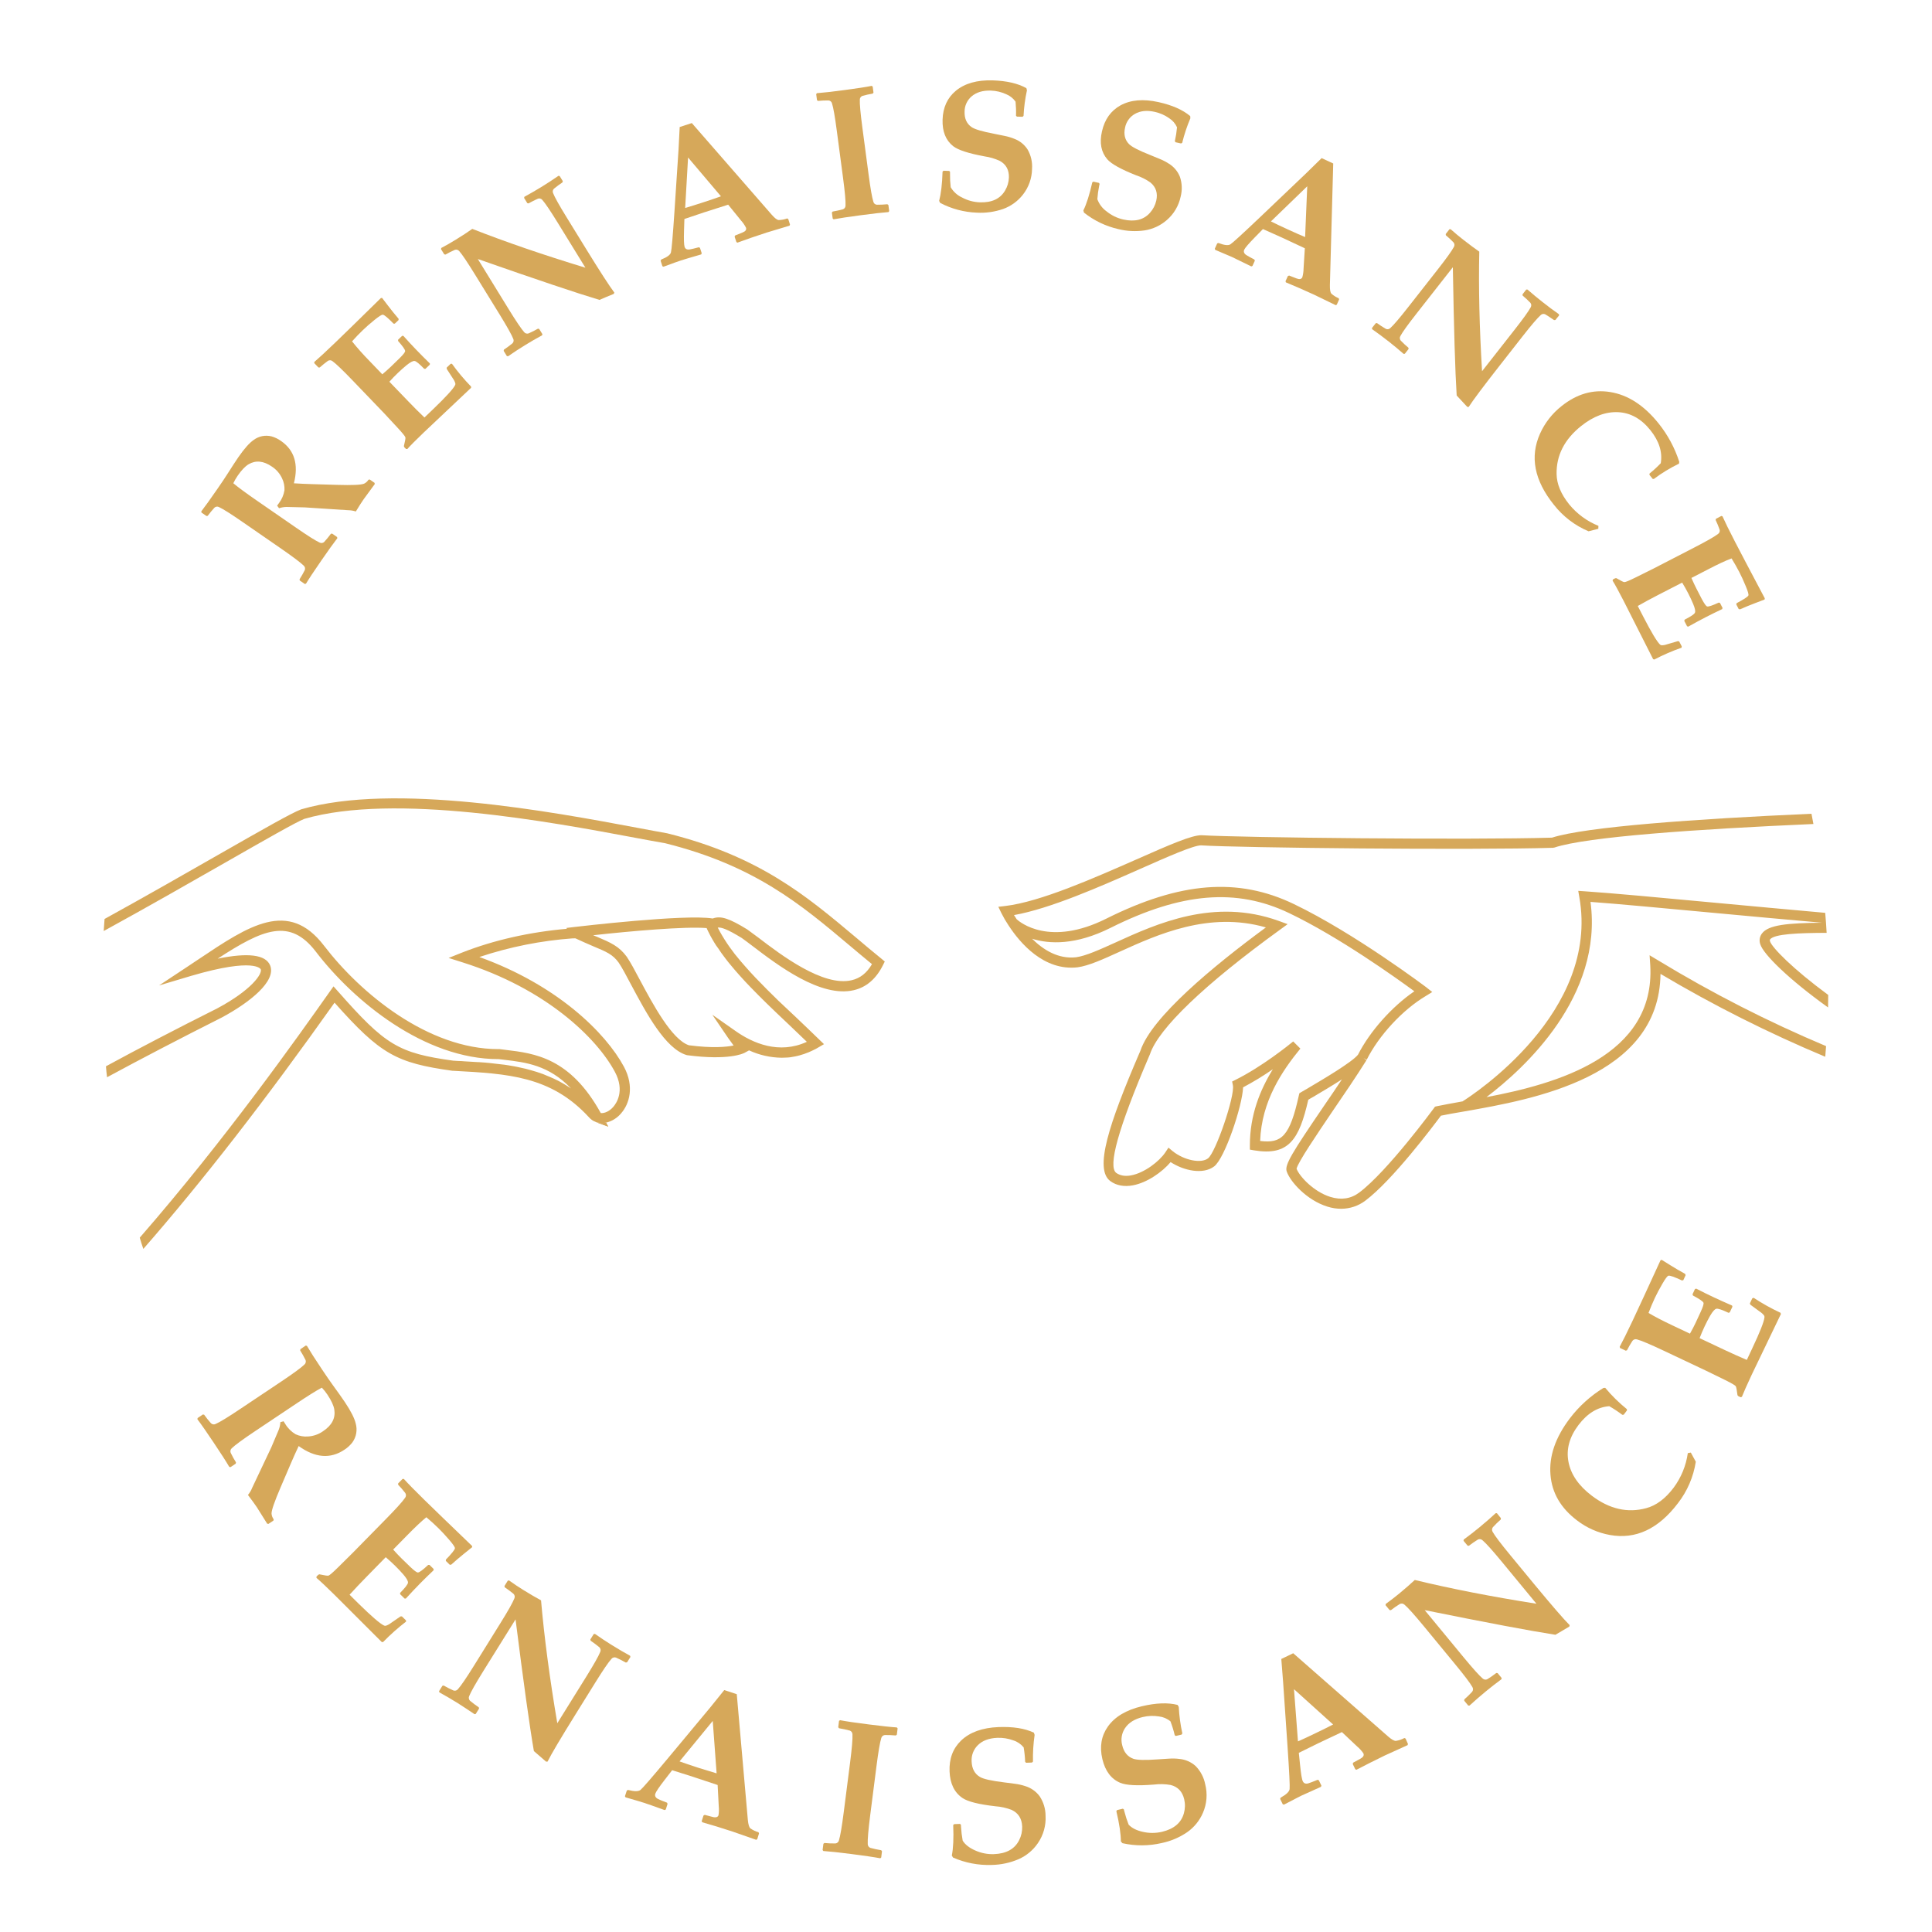 <svg width="120" height="120" viewBox="0 0 120 120" fill="none" xmlns="http://www.w3.org/2000/svg">
<path d="M37.644 69.731C37.428 69.781 37.202 69.766 36.994 69.69H36.988H36.994L37.779 69.975L37.644 69.731Z" fill="#D6A85A"/>
<path d="M35.587 58.285H35.593L35.665 58.276C35.639 58.277 35.612 58.28 35.587 58.285Z" fill="#D6A85A"/>
<path d="M37.642 69.731C37.426 69.781 37.201 69.766 36.992 69.69H36.987H36.992L37.778 69.976L37.642 69.731ZM35.593 58.287L35.665 58.277C35.639 58.275 35.613 58.275 35.587 58.277L35.593 58.287Z" fill="#D6A85A"/>
<path d="M54.758 59.556C54.211 59.111 53.69 58.677 53.17 58.234C50.078 55.637 47.164 53.18 41.444 51.759C40.913 51.666 40.278 51.545 39.555 51.41C34.282 50.421 24.476 48.589 18.704 50.27C18.09 50.504 16.341 51.504 13.697 53.013C11.63 54.196 9.148 55.615 6.494 57.079C6.473 57.323 6.457 57.573 6.441 57.828C9.231 56.298 11.849 54.799 14.009 53.566C16.539 52.121 18.36 51.078 18.898 50.863C24.511 49.234 34.224 51.057 39.446 52.034C40.164 52.17 40.799 52.284 41.309 52.373C46.865 53.758 49.73 56.168 52.76 58.718C53.218 59.103 53.681 59.495 54.16 59.884C53.837 60.44 53.421 60.763 52.895 60.884C51.126 61.301 48.508 59.312 47.107 58.24C46.843 58.048 46.618 57.876 46.415 57.73C45.286 57.038 44.77 56.867 44.27 57.049H44.26C42.542 56.768 35.943 57.548 35.657 57.579L35.182 57.637L35.209 57.689C32.892 57.891 30.654 58.397 28.698 59.167L27.865 59.5L28.719 59.771C33.892 61.4 37.053 64.45 38.191 66.573C38.827 67.76 38.28 68.535 38.093 68.749C37.864 69.014 37.557 69.16 37.315 69.134C35.415 65.69 33.193 65.423 31.407 65.21L31.038 65.163H30.955C26.588 65.163 22.392 61.702 20.124 58.736C17.911 55.847 15.457 57.491 12.346 59.573C12.111 59.729 11.873 59.891 11.628 60.052L9.879 61.208L11.89 60.608C15.836 59.452 16.189 60.197 16.195 60.201C16.306 60.482 15.633 61.487 13.494 62.632C10.938 63.914 8.634 65.113 6.581 66.229C6.597 66.458 6.623 66.687 6.649 66.91C8.763 65.766 11.141 64.527 13.785 63.194C15.497 62.273 17.178 60.946 16.778 59.962C16.501 59.295 15.415 59.157 13.519 59.545C16.346 57.703 18.001 57 19.619 59.111C21.977 62.192 26.359 65.784 30.953 65.784H30.978C31.089 65.794 31.207 65.81 31.327 65.826C32.644 65.982 34.086 66.153 35.465 67.603C35.319 67.504 35.174 67.417 35.028 67.328C34.949 67.281 34.866 67.239 34.788 67.192C34.71 67.145 34.611 67.099 34.523 67.057C34.434 67.014 34.351 66.973 34.263 66.938C34.174 66.902 34.091 66.859 34.002 66.827L33.737 66.716C33.466 66.617 33.196 66.529 32.92 66.456C32.826 66.43 32.738 66.403 32.644 66.382C32.457 66.341 32.275 66.299 32.081 66.258C32.055 66.257 32.028 66.252 32.004 66.242C31.864 66.216 31.723 66.195 31.577 66.169C31.431 66.142 31.27 66.122 31.114 66.107C30.858 66.076 30.604 66.044 30.344 66.018C30.286 66.018 30.224 66.008 30.166 66.002L29.739 65.971C29.72 65.973 29.701 65.973 29.683 65.971C29.396 65.95 29.11 65.934 28.818 65.919C28.777 65.912 28.735 65.909 28.694 65.908C28.527 65.908 28.36 65.892 28.188 65.882H28.163C24.742 65.409 23.94 64.924 20.98 61.562L20.715 61.266L20.485 61.588C18.445 64.477 14.005 70.759 8.68 76.874C8.748 77.109 8.821 77.343 8.903 77.572C12.567 73.38 16.526 68.282 20.779 62.278C23.637 65.49 24.605 66.02 28.113 66.51H28.169C31.543 66.692 34.207 66.832 36.555 69.368C36.615 69.441 36.685 69.505 36.763 69.56C36.826 69.608 36.896 69.645 36.971 69.671C36.971 69.671 36.981 69.671 36.987 69.681C36.988 69.683 36.99 69.684 36.991 69.685C36.993 69.686 36.995 69.686 36.997 69.687H37.002C37.211 69.763 37.436 69.777 37.653 69.728C38.015 69.64 38.34 69.437 38.579 69.15C39.095 68.562 39.413 67.49 38.756 66.261C37.627 64.158 34.624 61.185 29.773 59.442C31.658 58.813 33.615 58.423 35.597 58.281C35.623 58.279 35.649 58.279 35.675 58.281H35.737C36.169 58.484 36.539 58.64 36.836 58.77C37.674 59.119 38.058 59.28 38.428 59.791C38.637 60.098 38.897 60.592 39.198 61.16C40.14 62.924 41.317 65.131 42.642 65.531L42.695 65.542C45.239 65.876 46.156 65.443 46.25 65.391L46.526 65.24C47.161 65.533 47.852 65.689 48.551 65.698C48.645 65.699 48.739 65.696 48.833 65.688C48.92 65.688 49.009 65.678 49.098 65.667C49.187 65.656 49.296 65.635 49.399 65.614C49.483 65.594 49.571 65.579 49.659 65.552C49.856 65.498 50.048 65.432 50.237 65.354C50.378 65.292 50.524 65.224 50.675 65.147C50.721 65.12 50.768 65.089 50.82 65.063L51.179 64.854L50.869 64.555C50.417 64.111 49.932 63.656 49.454 63.197C49.085 62.853 48.715 62.5 48.343 62.151C48.104 61.917 47.864 61.682 47.635 61.453C47.161 60.98 46.708 60.507 46.292 60.032C46.188 59.913 46.089 59.803 45.99 59.684C45.505 59.124 45.077 58.515 44.715 57.868C44.668 57.784 44.621 57.696 44.58 57.612C44.803 57.591 45.158 57.701 46.068 58.258C46.245 58.382 46.464 58.549 46.719 58.742C48.311 59.954 50.977 61.99 53.038 61.5C53.816 61.318 54.422 60.792 54.844 59.944L54.955 59.722L54.758 59.556ZM44.608 58.9C44.649 58.962 44.697 59.026 44.738 59.093C44.779 59.161 44.827 59.218 44.874 59.285C44.92 59.353 44.994 59.447 45.056 59.53C45.118 59.613 45.176 59.687 45.238 59.764C45.3 59.842 45.368 59.925 45.436 60.003C45.504 60.081 45.566 60.164 45.638 60.243C45.71 60.322 45.749 60.373 45.805 60.435C45.86 60.498 45.916 60.561 45.977 60.628C46.185 60.863 46.404 61.097 46.633 61.331C46.95 61.664 47.284 61.992 47.617 62.32C47.819 62.518 48.023 62.71 48.226 62.908C48.49 63.163 48.751 63.408 49.017 63.658C49.391 64.011 49.756 64.36 50.115 64.709C48.387 65.505 46.758 64.798 45.67 64.027L44.244 63.027L45.227 64.471C45.238 64.492 45.399 64.716 45.566 64.939C45.128 65.028 44.259 65.117 42.788 64.923C41.721 64.57 40.535 62.342 39.744 60.864C39.436 60.281 39.166 59.777 38.931 59.428C38.447 58.767 37.931 58.548 37.074 58.183C36.995 58.152 36.922 58.121 36.839 58.09C39.191 57.83 42.559 57.534 43.891 57.645C43.907 57.682 43.928 57.723 43.944 57.766L44.037 57.952C44.068 58.014 44.105 58.082 44.136 58.145C44.167 58.209 44.204 58.264 44.235 58.322C44.266 58.38 44.314 58.462 44.355 58.526C44.396 58.589 44.432 58.656 44.475 58.718C44.517 58.78 44.557 58.838 44.608 58.9Z" fill="#D6A85A"/>
<path d="M109.333 58.646C109.521 59.27 111.111 60.831 113.544 62.574C113.544 62.314 113.554 62.06 113.554 61.797C111.353 60.179 110.051 58.846 109.937 58.463C109.917 58.391 109.937 58.364 109.937 58.352C110.197 58.003 111.714 57.947 113.456 57.941C113.434 57.526 113.403 57.109 113.367 56.698C111.144 56.5 108.744 56.276 106.549 56.073C103.222 55.761 100.073 55.469 98.429 55.36L98.028 55.333L98.096 55.729C99.36 62.87 91.522 67.981 90.835 68.413H90.819C90.206 68.525 89.679 68.617 89.242 68.71L89.131 68.737L89.063 68.83C89.032 68.871 86.184 72.749 84.426 74.071C83.906 74.462 83.301 74.55 82.63 74.342C81.63 74.034 80.73 73.103 80.532 72.593C80.616 72.192 81.802 70.449 82.754 69.038C83.483 67.977 84.228 66.878 84.873 65.853L84.691 65.722L84.889 65.821C85.643 64.318 87.111 62.724 88.563 61.861L88.959 61.616L88.603 61.333C88.557 61.298 84.132 57.961 80.359 56.15C76.892 54.483 73.301 54.766 68.71 57.061C65.202 58.814 63.364 57.294 63.141 57.092V57.087C63.079 56.993 63.03 56.904 62.98 56.838C65.229 56.437 68.305 55.083 70.808 53.974C72.51 53.22 74.123 52.507 74.598 52.507C77.042 52.663 91.352 52.809 96.458 52.658L96.551 52.642C98.551 51.975 105.322 51.502 112.634 51.18C112.598 50.967 112.557 50.752 112.514 50.544C105.243 50.867 98.514 51.351 96.396 52.028C91.258 52.179 77.062 52.028 74.618 51.877C74.02 51.877 72.745 52.423 70.548 53.397C67.909 54.556 64.624 56.011 62.444 56.272L62.008 56.323L62.2 56.719C62.328 56.976 62.473 57.225 62.632 57.463L62.653 57.494C63.361 58.578 64.839 60.316 66.927 60.082C67.623 59.988 68.513 59.582 69.544 59.113C71.908 58.041 75.1 56.589 78.627 57.604C75.348 60.014 71.528 63.179 70.836 65.256L70.757 65.438C68.889 69.789 67.941 72.631 68.972 73.365C69.341 73.636 69.826 73.723 70.361 73.624C71.241 73.463 72.178 72.808 72.709 72.18C73.541 72.721 74.723 72.966 75.41 72.45C76.077 71.951 77.165 68.692 77.211 67.537C77.849 67.198 78.466 66.823 79.059 66.412C78.268 67.693 77.632 69.249 77.632 71.133V71.404L77.898 71.451C80.053 71.81 80.698 70.769 81.26 68.308C81.349 68.25 81.458 68.188 81.572 68.126C82.177 67.766 82.801 67.397 83.35 67.042C82.987 67.589 82.611 68.141 82.239 68.682C80.271 71.571 79.782 72.349 79.917 72.752C80.131 73.392 81.156 74.542 82.441 74.943C82.721 75.033 83.012 75.079 83.306 75.079C83.847 75.078 84.373 74.901 84.805 74.575C86.501 73.299 89.027 69.931 89.499 69.297C89.894 69.213 90.379 69.13 90.931 69.036C95.209 68.287 103.063 66.912 103.137 60.49C106.424 62.441 109.843 64.161 113.369 65.637C113.39 65.414 113.406 65.2 113.421 64.977C109.813 63.458 106.322 61.676 102.977 59.643L102.459 59.333L102.5 59.942C102.833 65.616 96.661 67.323 92.325 68.146C94.678 66.368 99.576 61.889 98.789 56.018C100.507 56.142 103.422 56.419 106.498 56.704C108.714 56.908 111.041 57.127 113.181 57.313C111.031 57.33 109.839 57.444 109.439 57.98C109.367 58.073 109.32 58.183 109.301 58.299C109.283 58.416 109.294 58.535 109.333 58.646ZM81.254 67.582C81.077 67.681 80.931 67.769 80.817 67.837L80.706 67.904L80.674 68.04C80.112 70.586 79.602 71.032 78.27 70.867C78.358 68.389 79.644 66.504 80.768 65.13L80.323 64.686C80.01 64.941 78.381 66.252 76.752 67.064L76.53 67.176L76.577 67.41C76.712 68.071 75.51 71.59 75.031 71.949C74.594 72.282 73.548 72.069 72.84 71.504L72.575 71.282L72.382 71.575C72.002 72.141 71.076 72.855 70.248 73.006C69.879 73.073 69.581 73.021 69.337 72.855C68.791 72.465 69.468 70.055 71.337 65.688L71.426 65.479C71.956 63.881 74.825 61.133 79.498 57.75L79.977 57.401L79.421 57.198C75.413 55.753 71.866 57.364 69.282 58.541C68.298 58.986 67.445 59.373 66.838 59.457C65.727 59.582 64.797 58.994 64.105 58.307C65.161 58.64 66.801 58.723 68.987 57.626C73.386 55.429 76.805 55.148 80.079 56.719C83.176 58.202 86.72 60.742 87.849 61.57C86.454 62.523 85.086 64.058 84.347 65.51C83.961 65.989 82.133 67.061 81.254 67.582Z" fill="#D6A85A"/>
<path d="M23.263 29.99L23.278 30.067C23.263 30.089 23.22 30.145 23.152 30.238C22.848 30.647 22.66 30.903 22.588 31.008C22.477 31.163 22.318 31.417 22.101 31.769C21.944 31.717 21.779 31.691 21.613 31.69L18.928 31.515L17.801 31.488C17.642 31.49 17.485 31.516 17.333 31.566L17.212 31.407C17.265 31.339 17.302 31.288 17.323 31.254C17.503 31.019 17.622 30.742 17.669 30.45C17.683 30.194 17.631 29.938 17.518 29.708C17.38 29.411 17.162 29.159 16.888 28.981C16.369 28.623 15.888 28.575 15.443 28.835C15.231 28.96 15.003 29.198 14.76 29.55C14.658 29.697 14.568 29.853 14.492 30.015C14.771 30.253 15.271 30.621 15.993 31.12L18.393 32.778C19.122 33.282 19.609 33.589 19.856 33.701C19.9 33.724 19.951 33.733 20.001 33.726C20.051 33.719 20.097 33.697 20.134 33.663C20.282 33.502 20.421 33.333 20.551 33.157L20.629 33.143L20.936 33.355L20.953 33.429C20.723 33.725 20.39 34.19 19.953 34.823C19.499 35.48 19.182 35.957 19.005 36.254L18.931 36.272L18.619 36.057L18.606 35.979C18.724 35.795 18.832 35.606 18.93 35.411C18.949 35.364 18.954 35.313 18.942 35.264C18.931 35.215 18.905 35.17 18.868 35.137C18.675 34.946 18.215 34.598 17.488 34.094L15.061 32.417C14.334 31.914 13.846 31.607 13.597 31.493C13.552 31.471 13.502 31.462 13.452 31.469C13.403 31.476 13.357 31.498 13.32 31.532C13.172 31.693 13.033 31.862 12.903 32.038L12.826 32.051L12.513 31.835L12.503 31.762C12.726 31.474 13.059 31.009 13.503 30.367C13.761 29.996 13.966 29.691 14.118 29.45C14.419 28.976 14.648 28.624 14.807 28.394C15.173 27.866 15.489 27.51 15.755 27.327C15.912 27.209 16.093 27.129 16.285 27.09C16.477 27.052 16.675 27.057 16.866 27.104C17.077 27.164 17.276 27.261 17.454 27.389C18.287 27.964 18.554 28.841 18.255 30.018C18.618 30.042 18.989 30.059 19.371 30.07L20.947 30.116C21.876 30.144 22.432 30.119 22.613 30.042C22.726 29.988 22.821 29.903 22.886 29.797L22.963 29.782L23.263 29.99Z" fill="#D6A85A"/>
<path d="M28.073 22.597C28.433 23.097 28.829 23.569 29.259 24.01V24.088L26.311 26.872C25.822 27.341 25.485 27.68 25.3 27.889H25.222L25.111 27.778L25.086 27.71C25.162 27.393 25.197 27.211 25.179 27.163C25.155 27.089 24.998 26.897 24.71 26.585L23.858 25.667L21.899 23.627C21.286 22.989 20.869 22.59 20.65 22.431C20.611 22.399 20.563 22.38 20.513 22.377C20.463 22.374 20.413 22.386 20.37 22.412C20.193 22.541 20.023 22.678 19.86 22.824H19.778L19.519 22.555L19.525 22.48C19.81 22.237 20.236 21.843 20.802 21.299C21.307 20.816 22.258 19.887 23.656 18.513L23.731 18.503L24.111 19C24.231 19.158 24.334 19.289 24.422 19.397L24.756 19.798V19.88L24.521 20.102H24.444C24.09 19.741 23.87 19.553 23.777 19.547C23.712 19.538 23.539 19.647 23.259 19.873C22.979 20.1 22.742 20.307 22.547 20.495C22.314 20.718 22.087 20.954 21.866 21.203C22.205 21.626 22.566 22.031 22.946 22.417L23.746 23.25C23.968 23.059 24.148 22.901 24.279 22.774L24.802 22.265C25.047 22.026 25.167 21.872 25.163 21.803C25.163 21.714 25.014 21.506 24.726 21.179V21.101L24.975 20.861H25.053C25.331 21.172 25.59 21.452 25.831 21.701C26.091 21.972 26.381 22.264 26.701 22.576L26.696 22.649L26.426 22.909H26.348C26.052 22.601 25.854 22.439 25.756 22.422C25.657 22.406 25.49 22.492 25.255 22.681C25.079 22.826 24.898 22.987 24.713 23.163C24.529 23.34 24.341 23.533 24.186 23.71L25.363 24.932C25.701 25.285 26.035 25.618 26.363 25.932L26.911 25.407C27.694 24.654 28.144 24.162 28.262 23.931C28.282 23.897 28.289 23.858 28.284 23.82C28.252 23.706 28.199 23.599 28.129 23.504L27.746 22.913V22.831L27.992 22.596L28.073 22.597Z" fill="#D6A85A"/>
<path d="M34.957 11.251L34.933 11.331C34.751 11.451 34.575 11.582 34.407 11.721C34.37 11.756 34.346 11.801 34.336 11.85C34.327 11.899 34.333 11.95 34.353 11.995C34.452 12.249 34.734 12.752 35.199 13.507L36.386 15.434C37.261 16.855 37.852 17.768 38.158 18.174L38.123 18.254C37.728 18.414 37.431 18.539 37.234 18.627C35.8 18.197 33.282 17.351 29.679 16.088L31.592 19.199C32.056 19.952 32.379 20.43 32.56 20.633C32.592 20.672 32.634 20.7 32.682 20.713C32.731 20.727 32.782 20.725 32.829 20.709C33.029 20.622 33.225 20.523 33.414 20.414L33.491 20.432L33.69 20.756L33.669 20.827C33.292 21.032 32.949 21.231 32.636 21.424C32.271 21.647 31.911 21.881 31.556 22.129L31.482 22.116L31.283 21.793L31.301 21.715C31.483 21.595 31.659 21.465 31.828 21.326C31.864 21.291 31.889 21.245 31.898 21.196C31.908 21.147 31.902 21.096 31.881 21.05C31.781 20.797 31.5 20.294 31.037 19.54L29.489 17.029C29.024 16.276 28.702 15.797 28.521 15.594C28.489 15.556 28.446 15.527 28.398 15.514C28.35 15.501 28.298 15.502 28.251 15.519C28.051 15.607 27.856 15.705 27.667 15.813L27.59 15.794L27.391 15.472L27.412 15.4C27.725 15.234 28.017 15.067 28.289 14.899C28.716 14.636 29.067 14.409 29.334 14.216C31.409 15.03 33.751 15.834 36.361 16.628L34.651 13.85C34.187 13.097 33.864 12.618 33.682 12.415C33.651 12.376 33.608 12.348 33.559 12.335C33.511 12.321 33.459 12.323 33.412 12.34C33.212 12.427 33.017 12.526 32.828 12.634L32.751 12.617L32.552 12.293L32.573 12.221C32.94 12.022 33.282 11.823 33.603 11.627C34.011 11.376 34.372 11.14 34.687 10.92L34.76 10.933L34.957 11.251Z" fill="#D6A85A"/>
<path d="M49.068 13.949L49.037 14.018C48.246 14.253 47.769 14.396 47.606 14.449C46.955 14.661 46.354 14.868 45.802 15.072L45.739 15.034L45.628 14.701L45.662 14.626L46.112 14.444C46.303 14.371 46.378 14.27 46.335 14.143C46.252 13.979 46.147 13.828 46.023 13.692L45.229 12.713C44.739 12.865 44.239 13.024 43.731 13.191C43.454 13.281 43.047 13.418 42.509 13.602L42.486 14.325C42.469 14.874 42.482 15.211 42.522 15.334C42.566 15.468 42.675 15.521 42.849 15.491C42.946 15.476 43.131 15.431 43.405 15.358L43.475 15.393L43.586 15.732L43.55 15.803C42.889 15.994 42.465 16.121 42.278 16.183C42.13 16.23 41.775 16.357 41.212 16.566L41.142 16.535L41.031 16.19L41.072 16.119C41.43 15.979 41.63 15.833 41.672 15.682C41.715 15.531 41.787 14.693 41.89 13.169L42.147 9.257C42.161 8.954 42.184 8.498 42.217 7.889L42.97 7.644L47.936 13.34C48.127 13.556 48.269 13.664 48.37 13.667C48.549 13.664 48.727 13.63 48.895 13.567L48.962 13.61L49.068 13.949ZM44.779 12.192L42.737 9.783L42.557 12.917C42.85 12.832 43.224 12.716 43.692 12.563C44.161 12.411 44.5 12.293 44.779 12.192Z" fill="#D6A85A"/>
<path d="M55.229 13.111L55.185 13.173C54.815 13.2 54.244 13.264 53.473 13.367C52.702 13.469 52.136 13.554 51.776 13.622L51.72 13.573L51.67 13.202L51.718 13.14C51.933 13.104 52.147 13.057 52.358 12.999C52.405 12.982 52.446 12.951 52.474 12.909C52.503 12.868 52.518 12.819 52.517 12.769C52.531 12.498 52.479 11.923 52.363 11.046L51.975 8.121C51.86 7.245 51.76 6.677 51.676 6.417C51.663 6.368 51.636 6.325 51.597 6.293C51.558 6.261 51.511 6.242 51.461 6.238C51.243 6.236 51.025 6.246 50.807 6.268L50.745 6.22L50.695 5.844L50.744 5.787C51.1 5.762 51.669 5.698 52.451 5.594C53.233 5.491 53.797 5.404 54.142 5.333L54.204 5.376L54.254 5.751L54.206 5.814C53.991 5.85 53.777 5.897 53.566 5.956C53.519 5.973 53.479 6.004 53.45 6.045C53.421 6.086 53.406 6.134 53.405 6.184C53.393 6.457 53.445 7.032 53.561 7.908L53.949 10.833C54.065 11.71 54.164 12.278 54.248 12.537C54.26 12.585 54.288 12.629 54.326 12.661C54.364 12.693 54.412 12.712 54.462 12.716C54.681 12.718 54.899 12.708 55.116 12.686L55.18 12.735L55.229 13.111Z" fill="#D6A85A"/>
<path d="M64.102 10.491C64.094 11.075 63.892 11.64 63.529 12.098C63.212 12.5 62.788 12.806 62.306 12.98C61.783 13.161 61.23 13.239 60.676 13.209C59.88 13.18 59.101 12.973 58.395 12.602L58.332 12.478C58.443 12.053 58.521 11.448 58.544 10.659L58.602 10.605L58.959 10.617L59.008 10.673V10.801C59.004 11.078 59.018 11.354 59.05 11.629C59.213 11.907 59.457 12.129 59.75 12.264C60.093 12.451 60.476 12.555 60.867 12.567C61.603 12.59 62.121 12.35 62.422 11.844C62.571 11.599 62.655 11.319 62.665 11.032C62.68 10.557 62.492 10.211 62.101 9.994C61.801 9.855 61.482 9.76 61.154 9.713C60.162 9.53 59.511 9.319 59.203 9.079C58.742 8.714 58.522 8.166 58.545 7.434C58.569 6.672 58.844 6.073 59.371 5.636C59.929 5.177 60.691 4.963 61.658 4.992C62.526 5.02 63.224 5.181 63.751 5.476L63.785 5.611C63.671 6.134 63.601 6.665 63.574 7.2L63.511 7.254L63.16 7.243L63.106 7.186C63.116 6.895 63.106 6.604 63.078 6.314C62.931 6.106 62.727 5.944 62.49 5.849C62.192 5.713 61.87 5.637 61.542 5.627C61.044 5.611 60.646 5.731 60.348 5.986C60.211 6.103 60.1 6.249 60.025 6.413C59.95 6.577 59.911 6.756 59.912 6.937C59.899 7.364 60.043 7.683 60.344 7.893C60.541 8.03 61.011 8.17 61.754 8.311C61.832 8.324 62.048 8.369 62.403 8.442C62.609 8.483 62.811 8.544 63.005 8.623C63.347 8.752 63.638 8.988 63.833 9.297C64.038 9.66 64.131 10.075 64.102 10.491Z" fill="#D6A85A"/>
<path d="M73.335 12.203C73.216 12.775 72.912 13.292 72.469 13.672C72.081 14.009 71.606 14.23 71.098 14.31C70.55 14.39 69.991 14.362 69.454 14.228C68.677 14.051 67.951 13.701 67.328 13.206L67.289 13.071C67.485 12.676 67.67 12.094 67.845 11.324L67.911 11.282L68.26 11.36L68.297 11.425L68.269 11.55C68.215 11.821 68.178 12.095 68.158 12.37C68.267 12.673 68.466 12.937 68.727 13.126C69.03 13.373 69.386 13.547 69.768 13.633C70.487 13.794 71.04 13.655 71.428 13.216C71.62 13.002 71.754 12.742 71.818 12.462C71.921 11.998 71.801 11.623 71.458 11.337C71.185 11.144 70.885 10.993 70.568 10.889C69.632 10.518 69.036 10.188 68.779 9.897C68.393 9.452 68.282 8.873 68.446 8.158C68.612 7.417 68.995 6.88 69.595 6.545C70.228 6.2 71.016 6.133 71.96 6.343C72.809 6.532 73.465 6.821 73.927 7.211L73.935 7.35C73.725 7.842 73.556 8.351 73.429 8.871L73.357 8.911L73.015 8.835L72.972 8.769C73.036 8.485 73.081 8.197 73.107 7.907C73.002 7.674 72.832 7.478 72.617 7.341C72.35 7.152 72.047 7.019 71.728 6.949C71.241 6.838 70.828 6.881 70.487 7.077C70.33 7.167 70.194 7.289 70.09 7.437C69.985 7.584 69.913 7.752 69.879 7.93C69.786 8.347 69.868 8.687 70.127 8.951C70.293 9.121 70.729 9.346 71.432 9.625C71.506 9.652 71.711 9.737 72.046 9.877C72.24 9.955 72.426 10.052 72.601 10.167C72.912 10.357 73.153 10.643 73.287 10.982C73.421 11.376 73.438 11.8 73.335 12.203Z" fill="#D6A85A"/>
<path d="M83.03 18.924L82.961 18.954C82.22 18.591 81.771 18.372 81.615 18.301C80.995 18.017 80.412 17.762 79.868 17.538L79.846 17.467L79.991 17.148L80.068 17.114L80.521 17.291C80.711 17.366 80.834 17.342 80.89 17.221C80.939 17.045 80.965 16.863 80.967 16.68L81.046 15.421C80.582 15.199 80.107 14.977 79.62 14.754C79.355 14.636 78.963 14.46 78.444 14.228L77.938 14.744C77.554 15.138 77.334 15.393 77.281 15.511C77.228 15.629 77.267 15.752 77.414 15.844C77.497 15.898 77.662 15.99 77.913 16.121L77.941 16.194L77.792 16.519L77.719 16.547C77.102 16.241 76.704 16.046 76.525 15.964C76.387 15.9 76.039 15.752 75.482 15.52L75.452 15.451L75.603 15.118L75.682 15.093C76.039 15.232 76.285 15.26 76.419 15.178C76.552 15.095 77.173 14.529 78.282 13.474L81.111 10.778C81.327 10.566 81.653 10.247 82.089 9.821L82.809 10.154L82.602 17.71C82.596 17.998 82.629 18.177 82.7 18.245C82.835 18.363 82.988 18.458 83.153 18.527L83.173 18.603L83.03 18.924ZM81.063 14.724L81.195 11.571L78.94 13.752C79.212 13.889 79.569 14.059 80.012 14.261C80.441 14.457 80.791 14.612 81.063 14.724Z" fill="#D6A85A"/>
<path d="M96.606 19.876L96.523 19.881C96.211 19.666 96.028 19.548 95.975 19.522C95.93 19.5 95.879 19.493 95.83 19.501C95.781 19.51 95.735 19.533 95.699 19.568C95.496 19.748 95.121 20.187 94.574 20.884L93.178 22.667C92.148 23.981 91.496 24.851 91.222 25.278L91.134 25.272C90.848 24.958 90.628 24.723 90.477 24.566C90.382 23.07 90.303 20.415 90.239 16.599L87.989 19.469C87.442 20.166 87.106 20.634 86.979 20.875C86.953 20.918 86.942 20.968 86.946 21.017C86.95 21.067 86.969 21.115 87.001 21.153C87.152 21.31 87.312 21.459 87.48 21.598L87.49 21.676L87.255 21.974L87.18 21.98C86.858 21.698 86.552 21.443 86.262 21.217C85.926 20.952 85.581 20.696 85.228 20.448L85.214 20.375L85.449 20.077L85.527 20.067C85.703 20.196 85.885 20.315 86.074 20.424C86.119 20.447 86.17 20.454 86.22 20.447C86.269 20.439 86.315 20.415 86.351 20.38C86.555 20.199 86.93 19.761 87.475 19.064L89.296 16.742C89.841 16.046 90.178 15.577 90.304 15.337C90.33 15.294 90.342 15.244 90.338 15.194C90.335 15.144 90.315 15.096 90.283 15.058C90.132 14.901 89.972 14.752 89.804 14.613L89.796 14.536L90.029 14.237H90.103C90.367 14.471 90.626 14.688 90.881 14.886C91.277 15.194 91.61 15.443 91.881 15.63C91.832 17.86 91.889 20.335 92.053 23.057L94.066 20.49C94.612 19.793 94.949 19.325 95.076 19.084C95.101 19.041 95.113 18.991 95.109 18.941C95.105 18.891 95.085 18.843 95.053 18.805C94.901 18.648 94.742 18.5 94.574 18.36L94.566 18.282L94.799 17.983H94.873C95.188 18.257 95.493 18.511 95.789 18.743C96.165 19.04 96.512 19.299 96.827 19.516L96.84 19.589L96.606 19.876Z" fill="#D6A85A"/>
<path d="M99.274 32.844L98.668 33C97.822 32.644 97.082 32.078 96.516 31.355C95.299 29.842 95.011 28.37 95.653 26.938C95.952 26.271 96.407 25.686 96.98 25.232C97.93 24.468 98.942 24.175 100.015 24.351C101.116 24.529 102.116 25.177 103.015 26.296C103.587 27.008 104.024 27.819 104.303 28.689L104.283 28.8C103.735 29.064 103.214 29.381 102.727 29.747H102.653L102.447 29.491L102.46 29.409C102.704 29.212 102.935 29 103.152 28.773C103.269 28.084 103.053 27.397 102.503 26.712C101.936 26.008 101.27 25.637 100.503 25.601C99.736 25.565 98.97 25.852 98.205 26.462C97.168 27.293 96.661 28.288 96.683 29.447C96.693 30.063 96.954 30.69 97.466 31.329C97.95 31.919 98.574 32.377 99.282 32.662L99.274 32.844Z" fill="#D6A85A"/>
<path d="M104.445 40.23C103.864 40.433 103.298 40.678 102.753 40.964L102.678 40.941L100.847 37.322C100.537 36.721 100.309 36.301 100.16 36.063L100.185 35.989L100.323 35.917L100.396 35.911C100.678 36.075 100.84 36.158 100.892 36.157C100.971 36.157 101.2 36.059 101.58 35.872L102.698 35.317L105.211 34.02C105.997 33.615 106.498 33.33 106.713 33.163C106.755 33.135 106.786 33.094 106.804 33.047C106.821 33 106.823 32.949 106.81 32.9C106.738 32.694 106.654 32.492 106.56 32.294L106.585 32.22L106.918 32.047L106.988 32.072C107.14 32.415 107.396 32.936 107.757 33.634C108.077 34.255 108.696 35.431 109.613 37.162L109.602 37.237L109.02 37.459C108.835 37.529 108.677 37.591 108.55 37.644L108.072 37.848L107.991 37.825L107.843 37.539L107.867 37.463C108.311 37.228 108.554 37.07 108.595 36.988C108.623 36.928 108.567 36.731 108.428 36.399C108.29 36.066 108.159 35.779 108.035 35.539C107.886 35.251 107.725 34.966 107.55 34.684C107.183 34.821 106.694 35.049 106.082 35.369L105.057 35.897C105.176 36.167 105.277 36.383 105.36 36.544L105.693 37.191C105.855 37.493 105.967 37.652 106.035 37.668C106.121 37.69 106.361 37.61 106.757 37.427L106.832 37.451L106.99 37.759L106.967 37.833C106.59 38.011 106.248 38.179 105.94 38.338C105.607 38.51 105.245 38.705 104.856 38.923L104.786 38.897L104.613 38.563L104.638 38.488C105.018 38.292 105.23 38.154 105.273 38.06C105.317 37.965 105.281 37.785 105.162 37.504C105.075 37.295 104.972 37.075 104.855 36.848C104.737 36.62 104.607 36.387 104.482 36.187L102.97 36.964C102.538 37.187 102.122 37.411 101.725 37.639L102.072 38.312C102.57 39.275 102.913 39.847 103.101 40.028C103.127 40.054 103.161 40.072 103.197 40.079C103.315 40.08 103.432 40.06 103.542 40.019L104.219 39.822L104.299 39.843L104.455 40.145L104.445 40.23Z" fill="#D6A85A"/>
<path d="M16.673 94.652L16.593 94.637C16.578 94.613 16.539 94.552 16.477 94.451C16.198 94.001 16.023 93.722 15.951 93.613C15.84 93.45 15.659 93.197 15.401 92.855C15.511 92.721 15.6 92.571 15.663 92.41L16.855 89.889L17.31 88.813C17.369 88.66 17.405 88.498 17.414 88.333L17.613 88.278C17.659 88.353 17.694 88.409 17.717 88.443C17.875 88.707 18.096 88.928 18.361 89.085C18.602 89.197 18.868 89.244 19.133 89.222C19.472 89.202 19.799 89.087 20.074 88.889C20.617 88.527 20.846 88.081 20.765 87.556C20.726 87.304 20.583 86.994 20.338 86.626C20.235 86.471 20.118 86.325 19.99 86.19C19.654 86.366 19.109 86.708 18.353 87.215L15.841 88.894C15.079 89.404 14.597 89.757 14.397 89.953C14.357 89.987 14.329 90.033 14.317 90.084C14.305 90.134 14.309 90.187 14.329 90.236C14.427 90.44 14.536 90.638 14.657 90.83L14.64 90.91L14.318 91.126L14.241 91.113C14.047 90.781 13.727 90.281 13.28 89.615C12.82 88.926 12.481 88.439 12.262 88.154L12.273 88.078L12.6 87.856L12.68 87.871C12.811 88.056 12.953 88.233 13.104 88.401C13.142 88.437 13.189 88.461 13.241 88.469C13.292 88.477 13.345 88.469 13.391 88.446C13.65 88.334 14.16 88.023 14.922 87.512L17.464 85.813C18.226 85.303 18.707 84.95 18.909 84.754C18.948 84.72 18.976 84.675 18.988 84.624C19.001 84.574 18.997 84.521 18.978 84.472C18.877 84.268 18.766 84.07 18.644 83.878L18.661 83.798L18.988 83.576L19.063 83.593C19.254 83.92 19.573 84.421 20.024 85.093C20.285 85.483 20.502 85.797 20.674 86.034C21.017 86.506 21.269 86.86 21.429 87.101C21.799 87.656 22.021 88.096 22.096 88.421C22.151 88.619 22.16 88.826 22.125 89.028C22.089 89.23 22.008 89.421 21.889 89.588C21.75 89.769 21.581 89.924 21.389 90.047C20.519 90.629 19.573 90.552 18.551 89.817C18.39 90.157 18.232 90.508 18.076 90.872L17.432 92.373C17.051 93.262 16.862 93.808 16.866 94.011C16.875 94.14 16.921 94.264 16.999 94.367L16.983 94.447L16.673 94.652Z" fill="#D6A85A"/>
<path d="M25.222 100.72C24.716 101.108 24.239 101.533 23.794 101.991H23.713L20.74 99.022C20.24 98.53 19.879 98.191 19.657 98.006V97.924L19.768 97.813L19.836 97.783C20.169 97.855 20.356 97.881 20.404 97.865C20.481 97.837 20.676 97.668 20.989 97.36L21.908 96.45L23.962 94.359C24.605 93.706 25.005 93.261 25.165 93.026C25.196 92.984 25.214 92.934 25.215 92.881C25.217 92.829 25.202 92.778 25.173 92.734C25.035 92.555 24.886 92.382 24.729 92.219V92.138L25.005 91.858H25.082C25.343 92.147 25.764 92.577 26.345 93.147C26.863 93.654 27.854 94.611 29.317 96.018L29.329 96.096L28.826 96.5C28.667 96.63 28.533 96.741 28.424 96.833L28.019 97.188H27.933L27.693 96.952V96.871C28.058 96.495 28.245 96.26 28.256 96.167C28.262 96.099 28.144 95.923 27.901 95.641C27.658 95.359 27.434 95.118 27.235 94.922C26.995 94.687 26.744 94.459 26.481 94.238C26.166 94.496 25.759 94.881 25.259 95.392L24.42 96.246C24.625 96.474 24.794 96.653 24.928 96.784L25.472 97.312C25.728 97.558 25.891 97.677 25.961 97.67C26.055 97.665 26.266 97.508 26.596 97.199H26.677L26.932 97.45V97.531C26.619 97.827 26.336 98.104 26.084 98.36C25.812 98.639 25.519 98.947 25.207 99.289H25.129L24.853 99.018V98.937C25.164 98.62 25.326 98.41 25.34 98.308C25.353 98.206 25.259 98.036 25.055 97.798C24.901 97.62 24.729 97.437 24.539 97.251C24.349 97.066 24.146 96.877 23.959 96.72L22.722 97.983C22.369 98.343 22.033 98.699 21.713 99.051L22.274 99.607C23.078 100.395 23.602 100.846 23.845 100.961C23.879 100.979 23.917 100.986 23.956 100.981C24.072 100.944 24.181 100.886 24.277 100.811L24.878 100.397H24.963L25.216 100.643L25.222 100.72Z" fill="#D6A85A"/>
<path d="M38.95 103.248L38.865 103.263C38.669 103.15 38.467 103.047 38.26 102.956C38.211 102.938 38.158 102.936 38.108 102.95C38.058 102.964 38.013 102.993 37.981 103.033C37.791 103.242 37.454 103.736 36.971 104.514L35.731 106.508C34.817 107.977 34.243 108.947 34.008 109.418H33.917C33.586 109.126 33.334 108.908 33.161 108.763C32.896 107.234 32.517 104.507 32.022 100.582L30.022 103.791C29.538 104.57 29.244 105.09 29.14 105.352C29.118 105.4 29.112 105.452 29.122 105.504C29.131 105.555 29.157 105.602 29.194 105.638C29.368 105.783 29.549 105.919 29.737 106.044L29.756 106.123L29.548 106.457L29.472 106.47C29.11 106.222 28.766 106 28.443 105.792C28.067 105.557 27.683 105.332 27.291 105.117L27.27 105.042L27.477 104.709L27.556 104.69C27.753 104.803 27.955 104.906 28.162 104.998C28.21 105.016 28.264 105.018 28.314 105.004C28.364 104.99 28.408 104.961 28.441 104.92C28.631 104.711 28.968 104.217 29.452 103.439L31.066 100.842C31.551 100.064 31.845 99.544 31.948 99.281C31.97 99.234 31.977 99.181 31.967 99.13C31.957 99.079 31.932 99.032 31.895 98.996C31.721 98.851 31.539 98.716 31.351 98.59L31.333 98.511L31.54 98.178L31.617 98.164C31.915 98.378 32.206 98.571 32.487 98.746C32.932 99.021 33.304 99.239 33.605 99.4C33.805 101.704 34.142 104.248 34.615 107.033L36.401 104.162C36.885 103.384 37.179 102.863 37.283 102.601C37.304 102.554 37.311 102.501 37.301 102.45C37.292 102.399 37.267 102.352 37.23 102.316C37.056 102.17 36.874 102.035 36.686 101.909L36.668 101.83L36.875 101.497L36.952 101.483C37.306 101.731 37.647 101.958 37.978 102.163C38.401 102.426 38.786 102.652 39.135 102.842L39.157 102.917L38.95 103.248Z" fill="#D6A85A"/>
<path d="M47.034 114.234L46.966 114.274C46.16 113.988 45.672 113.817 45.504 113.763C44.83 113.541 44.2 113.348 43.615 113.184L43.584 113.113L43.695 112.768L43.769 112.724L44.256 112.852C44.461 112.907 44.59 112.868 44.629 112.741C44.658 112.554 44.662 112.363 44.642 112.174L44.574 110.87C44.071 110.699 43.555 110.527 43.028 110.356C42.741 110.262 42.315 110.127 41.749 109.951L41.289 110.544C40.94 110.994 40.745 111.283 40.703 111.41C40.657 111.55 40.718 111.661 40.881 111.743C40.972 111.789 41.153 111.864 41.428 111.966L41.464 112.039L41.353 112.391L41.28 112.427C40.613 112.185 40.181 112.033 39.982 111.97C39.834 111.921 39.459 111.81 38.856 111.637L38.816 111.569L38.933 111.212L39.012 111.177C39.396 111.277 39.652 111.277 39.78 111.177C39.907 111.076 40.479 110.417 41.495 109.199L44.095 106.077L44.984 104.974L45.762 105.228L46.449 113.03C46.477 113.327 46.532 113.507 46.614 113.569C46.767 113.674 46.936 113.754 47.114 113.804L47.143 113.881L47.034 114.234ZM44.51 110.146L44.27 106.889L42.208 109.403C42.504 109.511 42.892 109.643 43.373 109.799C43.839 109.946 44.222 110.062 44.51 110.146Z" fill="#D6A85A"/>
<path d="M54.734 115.371L54.675 115.421C54.296 115.349 53.706 115.263 52.907 115.16C52.108 115.057 51.523 114.996 51.137 114.969L51.094 114.906L51.143 114.522L51.207 114.471C51.432 114.493 51.659 114.503 51.885 114.5C51.937 114.496 51.986 114.475 52.026 114.442C52.066 114.408 52.094 114.363 52.107 114.312C52.191 114.043 52.292 113.454 52.408 112.544L52.796 109.512C52.913 108.602 52.964 108.006 52.948 107.726C52.948 107.673 52.932 107.623 52.902 107.58C52.872 107.537 52.83 107.505 52.78 107.488C52.561 107.429 52.338 107.381 52.114 107.346L52.064 107.28L52.113 106.889L52.177 106.844C52.54 106.915 53.127 107.002 53.938 107.104C54.744 107.208 55.333 107.27 55.703 107.294L55.753 107.353L55.704 107.743L55.639 107.793C55.414 107.772 55.187 107.763 54.96 107.766C54.909 107.77 54.859 107.79 54.82 107.824C54.78 107.857 54.751 107.902 54.738 107.952C54.654 108.221 54.553 108.81 54.437 109.72L54.049 112.753C53.934 113.662 53.883 114.258 53.897 114.54C53.897 114.592 53.913 114.643 53.944 114.685C53.974 114.727 54.016 114.759 54.065 114.777C54.285 114.836 54.507 114.884 54.731 114.92L54.782 114.984L54.734 115.371Z" fill="#D6A85A"/>
<path d="M64.942 112.778C64.976 113.382 64.809 113.98 64.466 114.479C64.167 114.919 63.75 115.266 63.262 115.479C62.735 115.705 62.169 115.825 61.595 115.835C60.771 115.864 59.95 115.706 59.194 115.375L59.119 115.25C59.21 114.806 59.239 114.176 59.206 113.361L59.262 113.3L59.632 113.286L59.685 113.342L59.691 113.475C59.708 113.76 59.743 114.044 59.794 114.326C59.943 114.568 60.2 114.77 60.564 114.932C60.934 115.1 61.337 115.179 61.742 115.163C62.504 115.134 63.023 114.847 63.298 114.303C63.434 114.039 63.5 113.743 63.489 113.446C63.469 112.953 63.25 112.609 62.83 112.413C62.509 112.291 62.172 112.216 61.83 112.191C60.793 112.073 60.109 111.902 59.779 111.676C59.276 111.333 59.009 110.783 58.979 110.025C58.948 109.236 59.188 108.596 59.701 108.104C60.243 107.59 61.015 107.312 62.015 107.272C62.917 107.237 63.651 107.352 64.216 107.619L64.262 107.756C64.182 108.305 64.148 108.86 64.16 109.415L64.099 109.475L63.735 109.489L63.675 109.433C63.663 109.132 63.632 108.832 63.582 108.534C63.415 108.33 63.192 108.178 62.94 108.098C62.62 107.98 62.28 107.926 61.94 107.94C61.421 107.962 61.019 108.114 60.732 108.399C60.599 108.531 60.496 108.69 60.43 108.865C60.364 109.04 60.337 109.228 60.35 109.415C60.368 109.859 60.54 110.178 60.868 110.371C61.081 110.498 61.577 110.609 62.356 110.705C62.437 110.713 62.664 110.743 63.035 110.793C63.252 110.82 63.465 110.868 63.672 110.936C64.034 111.044 64.352 111.267 64.576 111.571C64.813 111.929 64.94 112.349 64.942 112.778Z" fill="#D6A85A"/>
<path d="M74.859 110.83C75.008 111.417 74.959 112.036 74.719 112.592C74.51 113.082 74.167 113.503 73.73 113.807C73.255 114.129 72.722 114.356 72.161 114.473C71.357 114.661 70.522 114.665 69.716 114.484L69.619 114.373C69.619 113.918 69.529 113.291 69.339 112.498L69.382 112.428L69.742 112.342L69.806 112.387L69.838 112.516C69.908 112.793 69.997 113.066 70.102 113.332C70.295 113.54 70.585 113.689 70.974 113.777C71.369 113.869 71.78 113.869 72.174 113.777C72.915 113.6 73.367 113.22 73.531 112.634C73.614 112.348 73.621 112.046 73.553 111.756C73.44 111.276 73.158 110.98 72.708 110.867C72.37 110.808 72.025 110.8 71.685 110.842C70.648 110.926 69.945 110.889 69.574 110.731C69.014 110.492 68.647 110.003 68.471 109.264C68.289 108.496 68.402 107.821 68.811 107.241C69.244 106.631 69.948 106.21 70.922 105.979C71.8 105.77 72.541 105.742 73.144 105.896L73.215 106.021C73.244 106.575 73.318 107.126 73.438 107.668L73.389 107.739L73.035 107.823L72.965 107.78C72.896 107.487 72.807 107.198 72.7 106.917C72.497 106.747 72.249 106.641 71.987 106.611C71.652 106.556 71.31 106.569 70.98 106.648C70.477 106.768 70.111 106.994 69.882 107.331C69.776 107.486 69.706 107.662 69.675 107.846C69.644 108.031 69.654 108.22 69.703 108.401C69.805 108.832 70.036 109.112 70.395 109.241C70.629 109.323 71.136 109.335 71.919 109.277C72 109.269 72.229 109.254 72.604 109.233C72.821 109.217 73.04 109.223 73.255 109.25C73.631 109.285 73.985 109.441 74.264 109.694C74.57 110.006 74.776 110.401 74.859 110.83Z" fill="#D6A85A"/>
<path d="M87.451 108.32L87.429 108.394C86.648 108.745 86.178 108.958 86.018 109.034C85.38 109.343 84.796 109.639 84.252 109.923L84.18 109.894L84.022 109.567L84.047 109.483L84.491 109.24C84.678 109.138 84.741 109.023 84.68 108.899C84.572 108.743 84.444 108.602 84.299 108.48L83.348 107.583C82.866 107.806 82.375 108.038 81.874 108.28C81.603 108.411 81.203 108.609 80.672 108.872L80.749 109.618C80.807 110.183 80.86 110.528 80.924 110.649C80.989 110.77 81.107 110.82 81.281 110.76C81.379 110.731 81.562 110.66 81.837 110.547L81.913 110.573L82.074 110.907L82.047 110.983C81.395 111.272 80.977 111.461 80.792 111.549C80.65 111.618 80.303 111.798 79.75 112.089L79.675 112.068L79.512 111.734L79.544 111.654C79.893 111.462 80.078 111.286 80.1 111.124C80.122 110.963 80.081 110.092 79.973 108.51L79.695 104.456C79.669 104.143 79.632 103.672 79.584 103.042L80.324 102.686L86.213 107.851C86.436 108.046 86.604 108.139 86.706 108.128C86.889 108.099 87.066 108.04 87.23 107.952L87.304 107.987L87.451 108.32ZM82.801 107.111L80.372 104.919L80.619 108.161C80.908 108.034 81.278 107.862 81.73 107.643C82.174 107.429 82.531 107.252 82.801 107.111Z" fill="#D6A85A"/>
<path d="M93.224 94.297L93.212 94.382C93.042 94.531 92.879 94.69 92.726 94.857C92.694 94.898 92.676 94.947 92.673 94.999C92.67 95.051 92.683 95.103 92.711 95.147C92.849 95.392 93.209 95.868 93.793 96.577L95.285 98.387C96.388 99.72 97.124 100.572 97.495 100.942L97.471 101.031C97.087 101.253 96.8 101.423 96.61 101.539C95.074 101.301 92.368 100.791 88.492 100.009L90.896 102.924C91.481 103.632 91.88 104.076 92.094 104.258C92.132 104.293 92.18 104.316 92.232 104.323C92.283 104.331 92.336 104.322 92.382 104.298C92.574 104.18 92.76 104.051 92.938 103.912L93.019 103.919L93.269 104.223L93.257 104.3C92.9 104.564 92.575 104.818 92.282 105.06C91.94 105.342 91.603 105.634 91.273 105.937H91.195L90.945 105.633L90.953 105.551C91.123 105.402 91.285 105.244 91.439 105.077C91.471 105.036 91.489 104.986 91.492 104.934C91.494 104.882 91.481 104.831 91.453 104.787C91.316 104.541 90.956 104.064 90.372 103.357L88.431 101C87.846 100.292 87.447 99.847 87.232 99.667C87.194 99.631 87.146 99.608 87.095 99.601C87.044 99.594 86.991 99.603 86.945 99.627C86.754 99.745 86.568 99.874 86.39 100.011L86.309 100.004L86.059 99.701L86.07 99.624C86.368 99.409 86.643 99.196 86.9 98.986C87.3 98.652 87.626 98.37 87.875 98.135C90.123 98.679 92.641 99.171 95.431 99.611L93.278 97C92.693 96.292 92.293 95.847 92.079 95.667C92.041 95.631 91.993 95.608 91.941 95.601C91.889 95.593 91.837 95.603 91.791 95.627C91.599 95.745 91.413 95.874 91.235 96.012L91.154 96.004L90.903 95.701L90.915 95.624C91.263 95.368 91.587 95.116 91.888 94.868C92.27 94.551 92.608 94.259 92.899 93.988H92.976L93.224 94.297Z" fill="#D6A85A"/>
<path d="M105.02 90.222L105.329 90.79C105.184 91.73 104.802 92.618 104.218 93.369C103.001 94.97 101.594 95.628 99.995 95.341C99.25 95.207 98.548 94.896 97.949 94.433C96.942 93.67 96.393 92.727 96.303 91.602C96.207 90.45 96.608 89.282 97.506 88.097C98.079 87.344 98.786 86.704 99.591 86.208L99.702 86.2C100.104 86.683 100.554 87.126 101.043 87.521L101.058 87.598L100.851 87.87L100.766 87.877C100.507 87.682 100.236 87.503 99.954 87.341C99.23 87.396 98.593 87.785 98.043 88.51C97.478 89.256 97.27 90.02 97.421 90.801C97.571 91.582 98.053 92.281 98.865 92.898C99.961 93.73 101.089 93.99 102.249 93.675C102.866 93.511 103.432 93.091 103.944 92.415C104.417 91.782 104.723 91.039 104.833 90.255L105.02 90.222Z" fill="#D6A85A"/>
<path d="M108.922 80.608C109.453 80.959 110.011 81.269 110.588 81.538L110.616 81.615L108.796 85.4C108.5 86.034 108.299 86.487 108.193 86.758L108.116 86.786L107.969 86.717L107.919 86.66C107.877 86.325 107.84 86.137 107.808 86.097C107.757 86.034 107.535 85.906 107.142 85.711L105.979 85.143L103.326 83.889C102.497 83.498 101.946 83.266 101.674 83.192C101.624 83.177 101.571 83.176 101.522 83.192C101.472 83.207 101.429 83.238 101.397 83.279C101.273 83.469 101.159 83.665 101.056 83.867L100.979 83.894L100.624 83.726L100.602 83.651C100.788 83.309 101.055 82.77 101.403 82.034C101.712 81.38 102.289 80.13 103.135 78.284L103.203 78.246L103.752 78.588C103.926 78.699 104.076 78.784 104.196 78.857L104.664 79.122L104.697 79.201L104.557 79.508L104.479 79.536C104.004 79.313 103.72 79.214 103.629 79.237C103.563 79.252 103.436 79.421 103.249 79.745C103.063 80.067 102.909 80.356 102.789 80.611C102.647 80.915 102.515 81.227 102.393 81.548C102.739 81.759 103.237 82.018 103.886 82.326L104.967 82.836C105.115 82.569 105.23 82.35 105.31 82.179L105.628 81.492C105.776 81.17 105.835 80.976 105.805 80.911C105.769 80.827 105.55 80.679 105.152 80.467L105.125 80.39L105.277 80.066L105.354 80.039C105.738 80.237 106.092 80.412 106.416 80.564C106.768 80.73 107.156 80.905 107.582 81.089L107.604 81.163L107.437 81.514L107.362 81.541C106.961 81.352 106.71 81.268 106.608 81.288C106.507 81.309 106.377 81.453 106.219 81.725C106.102 81.929 105.986 82.152 105.874 82.391C105.762 82.63 105.652 82.887 105.565 83.115L107.158 83.867C107.615 84.081 108.062 84.282 108.498 84.467L108.832 83.756C109.312 82.739 109.566 82.097 109.594 81.828C109.599 81.79 109.593 81.751 109.576 81.717C109.503 81.619 109.412 81.536 109.309 81.47L108.72 81.038L108.687 80.959L108.838 80.64L108.922 80.608Z" fill="#D6A85A"/>
</svg>
